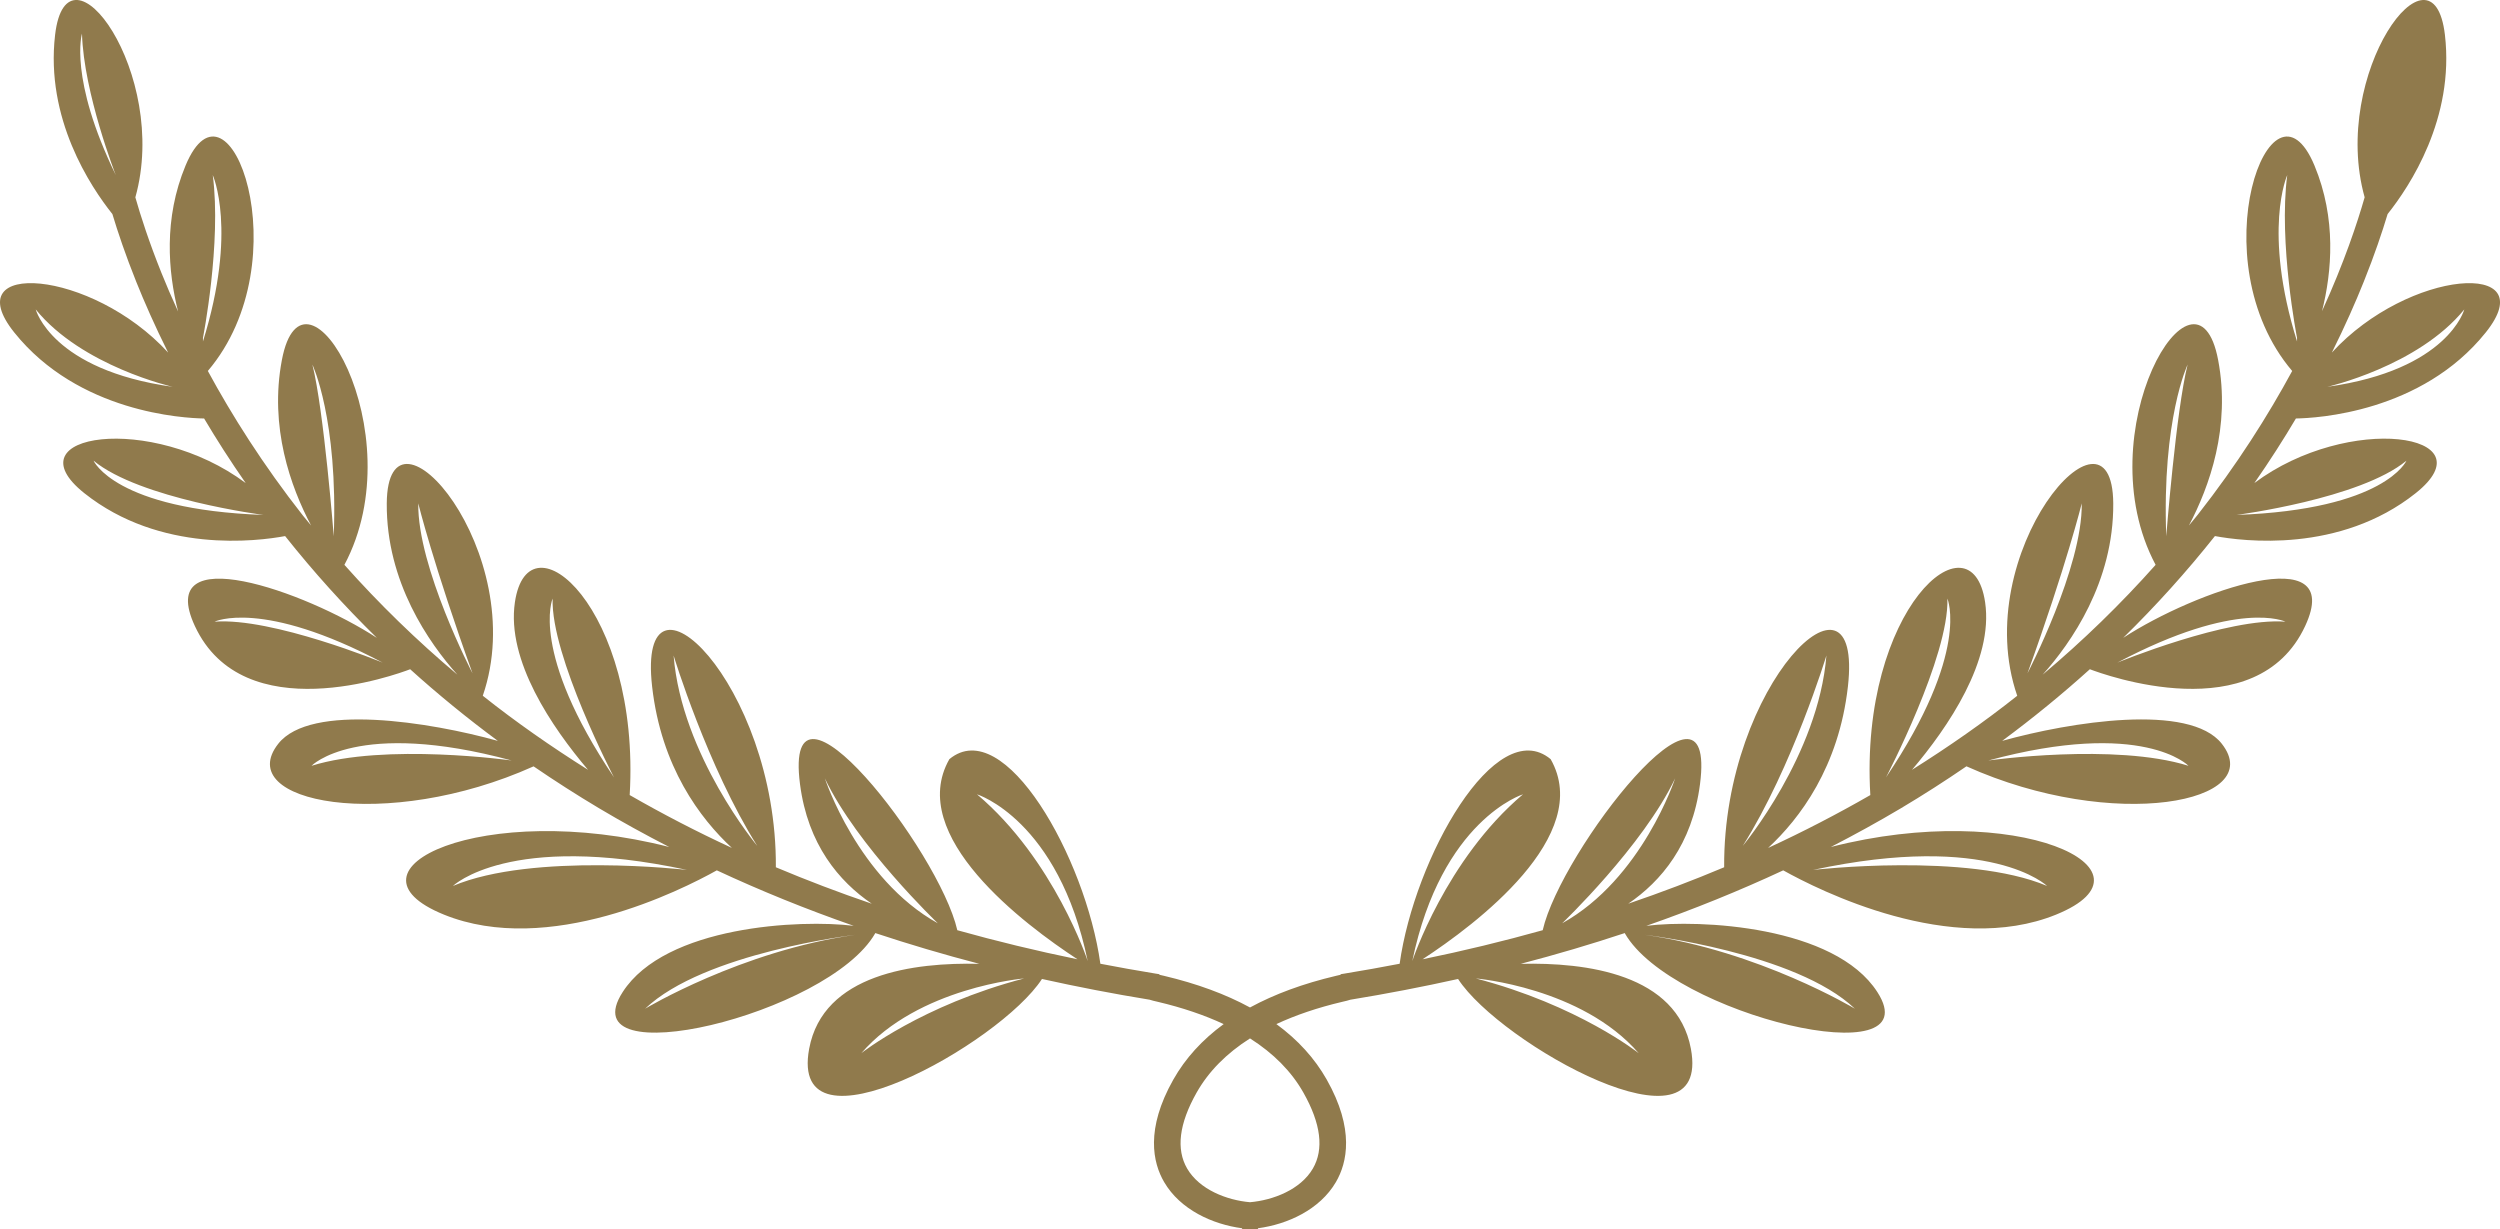 <svg version="1.1" id="图层_1" x="0px" y="0px" width="200px" height="98.347px" viewBox="0 0 200 98.347" enable-background="new 0 0 200 98.347" xml:space="preserve" xmlns="http://www.w3.org/2000/svg" xmlns:xlink="http://www.w3.org/1999/xlink" xmlns:xml="http://www.w3.org/XML/1998/namespace">
  <path fill="#907A4C" d="M186.548,28.206c1.059-2.123,1.902-4.043,2.553-5.668c0.865-2.154,1.479-3.986,1.908-5.414
	c1.764-2.211,5.367-7.643,4.584-14.336c-0.951-8.117-9.188,3.105-6.422,12.996c-0.578,2.023-1.633,5.213-3.41,9.109
	c0.797-3.172,1.158-7.41-0.602-11.645c-3.449-8.285-9.32,7.561-1.785,16.43c-1.93,3.564-4.4,7.479-7.549,11.494
	c-0.229,0.295-0.477,0.574-0.711,0.865c1.641-3.102,3.354-7.881,2.336-13.24c-1.74-9.178-10.662,5.76-5.002,16.391
	c-2.773,3.121-5.791,6.051-9.037,8.786c2.27-2.535,5.695-7.409,5.648-13.706c-0.068-9.336-11.623,3.961-7.682,15.395
	c-2.658,2.109-5.479,4.076-8.42,5.924c2.877-3.391,6.537-8.74,5.852-13.401c-1.07-7.285-10.059,0.525-9.184,15.42
	c-2.627,1.51-5.35,2.922-8.178,4.23c2.543-2.357,5.656-6.48,6.385-12.912c1.246-11.024-9.996-0.289-9.9,14.457
	c-2.488,1.047-5.047,2.02-7.674,2.916c2.617-1.783,5.119-4.73,5.742-9.566c1.385-10.738-11.131,5.32-12.584,11.686
	c-3.121,0.873-6.324,1.652-9.615,2.326c4.242-2.773,13.738-9.885,10.25-16.01c-4.4-3.645-10.9,7.9-12.08,16.367
	c-1.457,0.279-2.922,0.545-4.41,0.787l-0.275,0.043l-0.07,0.059c-0.084,0.02-0.195,0.045-0.328,0.076
	c-2.645,0.625-4.939,1.473-6.888,2.533c-1.948-1.061-4.243-1.908-6.886-2.533c-0.137-0.031-0.246-0.057-0.33-0.076l-0.07-0.059
	l-0.275-0.043c-1.488-0.242-2.953-0.508-4.41-0.787c-1.18-8.467-7.681-20.012-12.08-16.367c-3.488,6.125,6.006,13.234,10.249,16.01
	c-3.29-0.674-6.493-1.453-9.613-2.326c-1.454-6.365-13.97-22.424-12.585-11.686c0.623,4.838,3.125,7.783,5.744,9.568
	c-2.629-0.896-5.188-1.871-7.676-2.918c0.096-14.746-11.147-25.481-9.899-14.457c0.728,6.432,3.841,10.553,6.382,12.91
	c-2.828-1.307-5.551-2.721-8.176-4.229c0.875-14.895-8.114-22.706-9.184-15.42c-0.685,4.661,2.975,10.01,5.851,13.401
	c-2.94-1.848-5.759-3.814-8.419-5.926c3.939-11.434-7.612-24.729-7.682-15.393c-0.046,6.299,3.382,11.174,5.65,13.708
	c-3.247-2.734-6.265-5.667-9.039-8.788c5.66-10.629-3.261-25.568-5.001-16.391c-1.018,5.361,0.696,10.143,2.337,13.244
	c-0.21-0.262-0.433-0.514-0.64-0.777c-3.214-4.088-5.707-8.059-7.621-11.586c7.534-8.871,1.663-24.715-1.784-16.43
	c-1.767,4.248-1.397,8.5-0.596,11.674c-0.51-1.113-0.953-2.148-1.328-3.082c-1.007-2.506-1.673-4.582-2.091-6.051
	c2.771-9.891-5.47-21.121-6.42-13.002C3.623,9.483,7.228,14.915,8.992,17.126c0.43,1.428,1.043,3.258,1.906,5.412
	c0.65,1.623,1.494,3.543,2.553,5.668c-6.145-6.709-16.988-7.455-12.313-1.613c5.135,6.416,13.565,6.861,15.192,6.887
	c0.986,1.662,2.091,3.393,3.326,5.166c-7.519-5.627-18.916-3.973-12.908,0.809c6.079,4.838,13.839,3.846,16.062,3.432
	c2.264,2.854,4.714,5.57,7.339,8.143c-5.748-3.752-17.833-7.987-14.558-0.946c3.882,8.342,16.104,3.883,17.224,3.456
	c2.226,2.01,4.566,3.922,7.016,5.732c-5.433-1.512-14.991-3.053-17.57,0.23c-3.692,4.697,8.64,7.104,20.426,1.807
	c1.699,1.162,3.444,2.281,5.239,3.352c1.819,1.084,3.694,2.113,5.611,3.1c-14.858-3.811-26.893,1.805-18.024,5.408
	c8.375,3.4,18.987-1.951,21.833-3.541c3.506,1.635,7.156,3.115,10.953,4.439c-4.244-0.531-15.068-0.01-18.484,5.299
	c-4.361,6.779,16.449,1.832,20.2-4.697c0.005-0.008-0.001-0.018,0.003-0.025c2.709,0.898,5.487,1.721,8.334,2.463
	c-5.221-0.129-12.505,0.801-13.618,6.791c-1.685,9.064,15.265-0.391,18.624-5.58c2.814,0.625,5.686,1.182,8.619,1.66
	c0.151,0.053,0.35,0.1,0.647,0.168c1.978,0.467,3.731,1.064,5.271,1.781c-1.719,1.258-3.066,2.738-4.027,4.438
	c-2.246,3.973-1.64,6.654-0.736,8.201c1.289,2.209,3.875,3.383,6.237,3.695v0.088c0.207,0,0.419-0.01,0.633-0.023
	c0.214,0.014,0.426,0.023,0.633,0.023v-0.088c2.363-0.313,4.949-1.486,6.238-3.695c0.902-1.547,1.51-4.229-0.736-8.201
	c-0.961-1.699-2.309-3.18-4.027-4.438c1.539-0.717,3.293-1.314,5.271-1.781c0.297-0.068,0.494-0.115,0.646-0.168
	c2.934-0.479,5.805-1.035,8.619-1.66c3.361,5.189,20.311,14.645,18.625,5.58c-1.113-5.99-8.396-6.92-13.619-6.791
	c2.848-0.742,5.627-1.564,8.336-2.463c0.002,0.008-0.004,0.018,0.002,0.025c3.75,6.529,24.561,11.477,20.199,4.697
	c-3.416-5.309-14.24-5.83-18.484-5.299c3.797-1.324,7.447-2.805,10.953-4.438c2.846,1.588,13.459,6.939,21.832,3.539
	c8.869-3.604-3.166-9.219-18.023-5.408c1.918-0.988,3.791-2.018,5.611-3.1c1.795-1.07,3.539-2.189,5.238-3.354
	c11.785,5.299,24.117,2.893,20.428-1.805c-2.58-3.283-12.139-1.742-17.57-0.23c2.449-1.811,4.789-3.723,7.014-5.732
	c1.123,0.43,13.344,4.885,17.225-3.456c3.275-7.041-8.809-2.807-14.557,0.946c2.625-2.573,5.074-5.29,7.338-8.143
	c2.223,0.414,9.982,1.406,16.061-3.432c6.008-4.781-5.389-6.436-12.906-0.809c1.234-1.773,2.34-3.504,3.324-5.166
	c1.625-0.025,10.057-0.471,15.191-6.887C203.539,20.751,192.693,21.497,186.548,28.206z M6.558,2.69
	C6.7,7.458,9.262,14.007,9.262,14.007C5.49,6.249,6.558,2.69,6.558,2.69z M2.857,24.753c3.701,4.555,10.961,6.193,10.961,6.193
	C4.138,29.593,2.857,24.753,2.857,24.753z M16.237,27.315v-0.283c0,0,1.495-7.617,0.784-13.025
	C17.021,14.007,19.013,18.419,16.237,27.315z M7.483,36.853c3.701,3.061,13.594,4.342,13.594,4.342
	C9.191,40.767,7.483,36.853,7.483,36.853z M26.7,42.901c0,0-0.783-10.033-1.708-13.734C24.992,29.167,27.055,33.507,26.7,42.901z
	 M17.163,49.735c0,0,3.772-1.85,13.452,3.276C30.615,53.011,21.789,49.38,17.163,49.735z M33.461,40.269
	c0,0,1.21,4.912,4.341,13.596C37.802,53.865,33.39,45.394,33.461,40.269z M24.92,61.265c0,0,3.63-3.771,16.014-0.426
	C40.935,60.839,30.829,59.416,24.92,61.265z M44.209,47.886c-0.143,4.625,4.911,14.305,4.911,14.305
	C42.358,52.156,44.209,47.886,44.209,47.886z M36.237,70.875c0,0,4.484-4.342,18.719-1.281
	C54.956,69.593,42.643,68.169,36.237,70.875z M53.888,52.441c0,0,2.705,8.896,6.691,15.23
	C60.579,67.671,54.528,60.412,53.888,52.441z M51.61,80.697c4.698-4.484,16.797-5.908,16.797-5.908
	C59.297,76.07,51.61,80.697,51.61,80.697z M65.987,62.263c2.563,5.408,9.039,11.6,9.039,11.6
	C68.621,70.306,65.987,62.263,65.987,62.263z M68.905,84.255c4.556-5.268,13.025-5.979,13.025-5.979
	C73.745,80.412,68.905,84.255,68.905,84.255z M78.158,63.544c0,0,6.513,2.027,8.86,13.344
	C87.019,76.888,84.351,68.775,78.158,63.544z M104.275,87.414c1.402,2.482,1.656,4.525,0.752,6.074
	c-0.979,1.678-3.172,2.529-5.027,2.689c-1.855-0.16-4.048-1.012-5.026-2.689c-0.902-1.549-0.65-3.592,0.752-6.074
	c0.957-1.693,2.389-3.143,4.275-4.342C101.886,84.271,103.318,85.72,104.275,87.414z M121.841,63.544
	c-6.191,5.23-8.859,13.344-8.859,13.344C115.33,65.572,121.841,63.544,121.841,63.544z M131.095,84.255c0,0-4.84-3.844-13.025-5.979
	C118.07,78.277,126.539,78.988,131.095,84.255z M124.974,73.863c0,0,6.477-6.191,9.039-11.6
	C134.013,62.263,131.378,70.306,124.974,73.863z M148.39,80.697c0,0-7.688-4.627-16.797-5.908
	C131.593,74.789,143.693,76.212,148.39,80.697z M146.113,52.441c-0.641,7.971-6.691,15.23-6.691,15.23
	C143.408,61.337,146.113,52.441,146.113,52.441z M163.763,70.875c-6.406-2.705-18.719-1.281-18.719-1.281
	C159.279,66.533,163.763,70.875,163.763,70.875z M150.88,62.191c0,0,5.055-9.68,4.912-14.305
	C155.792,47.886,157.642,52.156,150.88,62.191z M175.08,61.265c-5.906-1.85-16.014-0.426-16.014-0.426
	C171.449,57.494,175.08,61.265,175.08,61.265z M166.539,40.269c0.072,5.125-4.342,13.596-4.342,13.596
	C165.33,45.181,166.539,40.269,166.539,40.269z M182.837,49.735c-4.627-0.355-13.451,3.276-13.451,3.276
	C179.066,47.886,182.837,49.735,182.837,49.735z M173.3,42.901c-0.355-9.395,1.709-13.734,1.709-13.734
	C174.083,32.868,173.3,42.901,173.3,42.901z M192.517,36.853c0,0-1.707,3.914-13.594,4.342
	C178.923,41.194,188.816,39.913,192.517,36.853z M183.763,27.315c-2.775-8.896-0.783-13.309-0.783-13.309
	c-0.711,5.408,0.783,13.025,0.783,13.025V27.315z M186.183,30.946c0,0,7.26-1.639,10.961-6.193
	C197.144,24.753,195.863,29.593,186.183,30.946z" class="color c1"/>
</svg>